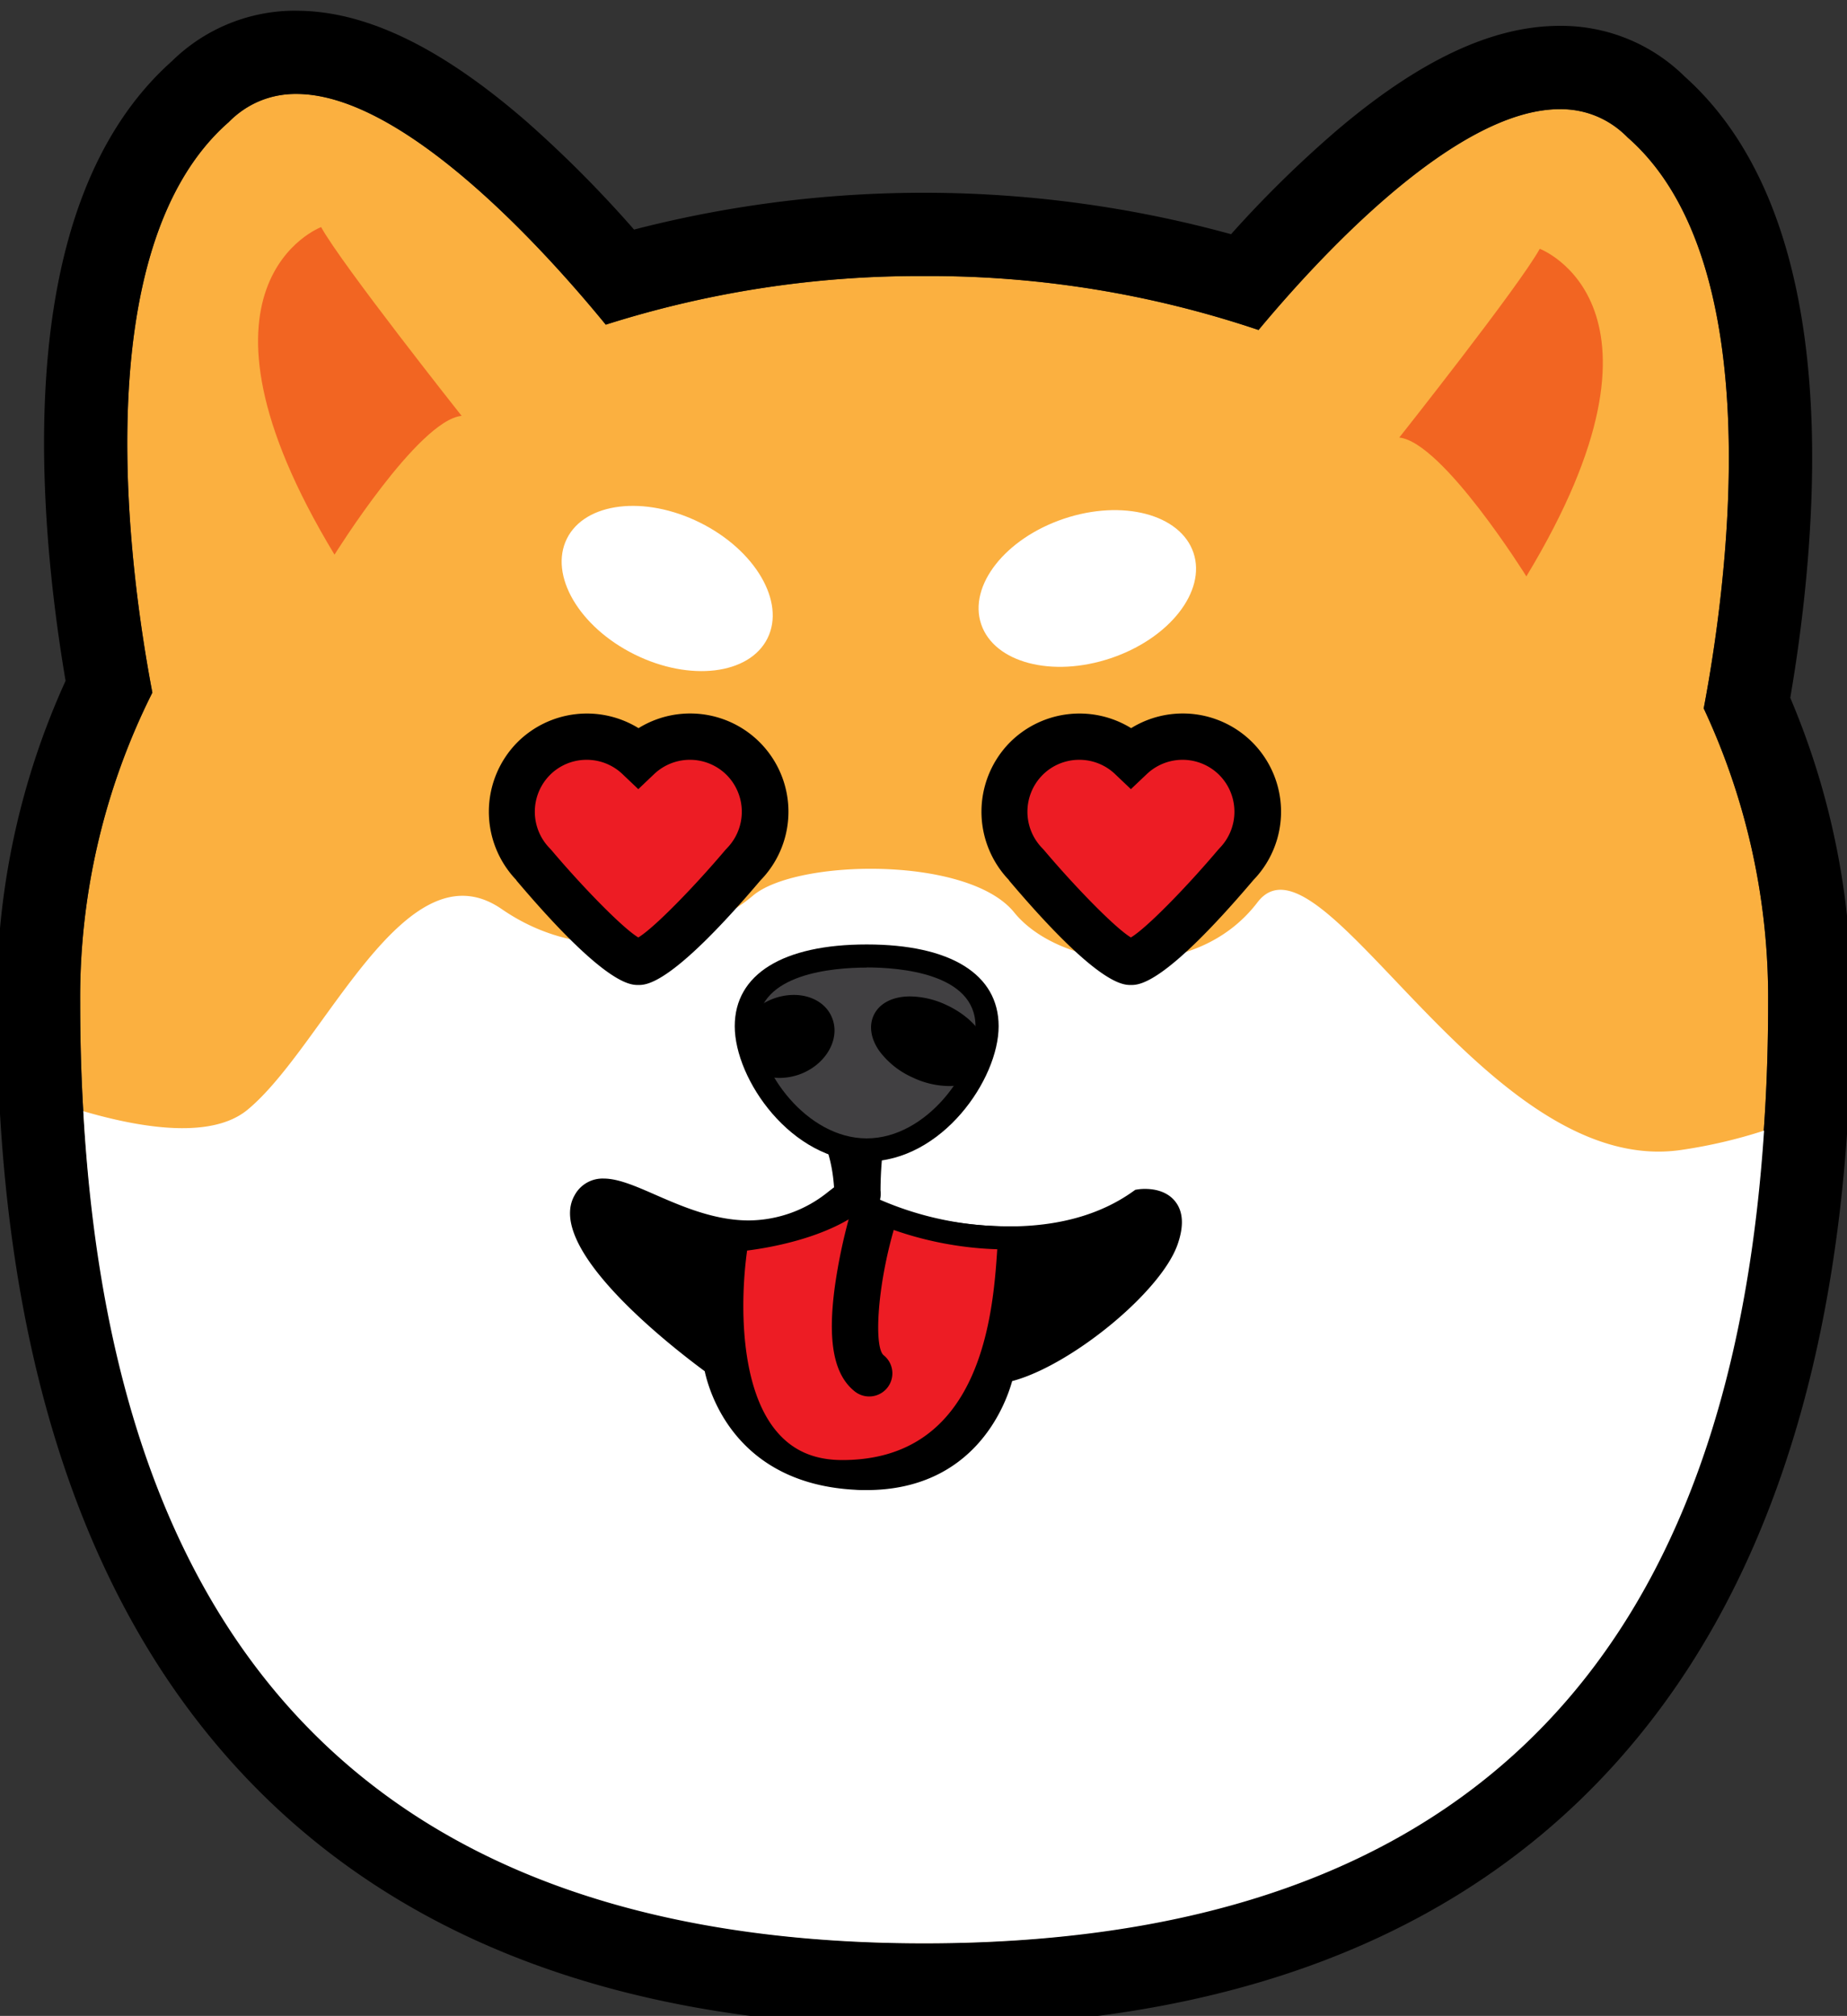 <svg xmlns="http://www.w3.org/2000/svg" viewBox="0 0 399.09 435.63"><rect x="0" y="0" width="399.09" height="435.63" fill="#333333" stroke="none"/><defs><style>.cls-1{fill:#fbb040;}.cls-2{fill:#fff;}.cls-3{fill:#414042;}.cls-4{fill:#ed1c24;}.cls-5{fill:#f26522;}</style></defs><g id="Layer_1" data-name="Layer 1"><path class="cls-1" d="M368.13,153.08C373,127.41,382.92,57,351.68,29.69c-22.47-22.46-64.23,23-79.74,41.62a222.86,222.86,0,0,0-72.26-11.66,223.87,223.87,0,0,0-68.79,10.51C117,53.16,72.77,3,49.4,26.41,18.22,53.7,28,123.86,32.92,149.65a147,147,0,0,0-15.6,67c0,94.7,31.06,203.26,182.36,203.26S382.05,311.38,382.05,216.68A147.53,147.53,0,0,0,368.13,153.08Z"/><path d="M64.06,20.31c23.93,0,55.52,36,66.83,49.85a223.87,223.87,0,0,1,68.79-10.51,222.86,222.86,0,0,1,72.26,11.66c12.55-15.1,42.29-47.72,65.08-47.72a20,20,0,0,1,14.66,6.1C382.92,57,373,127.41,368.13,153.08a147.53,147.53,0,0,1,13.92,63.6c0,94.7-31.07,203.26-182.37,203.26S17.32,311.38,17.32,216.68a147,147,0,0,1,15.6-67C28,123.86,18.22,53.7,49.4,26.41a20,20,0,0,1,14.66-6.1m0-18h0A38,38,0,0,0,37.12,13.24C20.08,28.44,10.83,53.57,9.65,88c-.78,22.64,2.12,45,4.52,59.12A165.52,165.52,0,0,0-.68,216.68C-.68,278,12,327.55,36.91,364c33.59,49.07,88.35,73.95,162.77,73.95S328.87,413.06,362.46,364c24.94-36.44,37.59-86,37.59-147.31a166.14,166.14,0,0,0-13.22-65.9c2.42-14.06,5.37-36.58,4.61-59.38C390.27,56.92,381,31.74,364,16.52A37.94,37.94,0,0,0,337,5.59c-14.47,0-30.18,7.35-48,22.46a244.19,244.19,0,0,0-23,22.56,250.48,250.48,0,0,0-129-1,256.66,256.66,0,0,0-23-23.14c-18.64-16.25-35-24.15-50-24.15Z"/><path class="cls-2" d="M363.46,248.47c-42.63,6.5-78-71.53-91.76-53.47s-42.63,14.45-52.56,2.17-47.15-11.56-56.48-3.6-33.3,17.33-54.25,2.88S70.11,226.07,53.5,239.8C46,246,31.55,244.08,18,240.12c5.11,91.77,42.55,179.82,181.71,179.82,137.05,0,175.45-84.66,181.46-175.62A109,109,0,0,1,363.46,248.47Z"/><path d="M185.28,263.2a5,5,0,0,1-3.55-1.47,5.53,5.53,0,0,1-1.47-4.42c-.64-13-6.87-17.15-6.93-17.18a5,5,0,0,1,2.5-9.33h15.22a5,5,0,0,1,1.74,9.68c-1.21,1.73-2.48,8.31-2.53,16.62v.16a5.5,5.5,0,0,1-1.43,4.44,5,5,0,0,1-3.55,1.5Z"/><path class="cls-3" d="M213.28,221.73c0,10.78-11.64,26.74-26,26.74s-26-16-26-26.74,11.65-15.17,26-15.17S213.28,211,213.28,221.73Z"/><path d="M187.27,251c-16.27,0-28.51-17.74-28.51-29.24,0-11.23,10.39-17.67,28.51-17.67s28.51,6.44,28.51,17.67C215.78,233.23,203.54,251,187.27,251Zm0-41.91c-7.07,0-23.51,1.24-23.51,12.67,0,9.57,10.53,24.24,23.51,24.24s23.51-14.67,23.51-24.24C210.78,210.3,194.34,209.06,187.27,209.06Z"/><path d="M126.37,259.49c6.14-10.48,28.9,19.51,54.19,0,0,0,40.46,18.06,65.74,0,0,0,9.4-1.45,5.78,8.67s-23.84,26-35.4,28.18c0,0-4.33,24.56-31.79,23.12s-30.35-24.57-30.35-24.57S120.22,270,126.37,259.49Z"/><path d="M187.19,322c-.79,0-1.6,0-2.43-.07-25.62-1.34-31.42-20.71-32.49-25.62-7.48-5.52-34.73-26.73-28.06-38.11a6.86,6.86,0,0,1,6.22-3.52c3.15,0,6.88,1.62,11.19,3.51,5.66,2.47,12.7,5.54,20.17,5.54A27.5,27.5,0,0,0,179,257.51l1.18-.91,1.36.61c.18.07,17.76,7.81,36.45,7.81,10.78,0,19.81-2.55,26.83-7.56l.49-.35.58-.09a10.29,10.29,0,0,1,1.53-.1c3,0,5.38,1.06,6.73,3,1.55,2.19,1.63,5.25.26,9.1-3.68,10.29-23.05,26.08-35.71,29.43C217.14,304.06,210.23,322,187.19,322ZM130.43,259.7a1.89,1.89,0,0,0-1.91,1.05c-3.4,5.82,14.39,22.6,27.49,32.12l.88.64.14,1.07c.11.85,3.05,21.07,28,22.38.74,0,1.46.06,2.17.06,22.92,0,26.87-20.26,27-21.12l.31-1.7,1.69-.32c10.83-2,30.25-17.42,33.51-26.56.76-2.13.89-3.79.36-4.54s-2.16-.86-2.64-.86h-.26c-7.8,5.38-17.61,8.1-29.17,8.1-16.92,0-32.49-5.79-37.12-7.67a32.37,32.37,0,0,1-19.11,6.4c-8.52,0-16.09-3.31-22.17-6C135.82,261.13,132.54,259.7,130.43,259.7Z"/><path class="cls-4" d="M218.17,267.5a71.12,71.12,0,0,1-33.28-8c-7,5.44-18.72,7.84-25.63,8.48-2.52,15-3.17,50,22.74,50C216.44,318,217.28,280.18,218.17,267.5Z"/><path d="M182,320.51h0c-7.48,0-13.53-2.67-18-7.93-12-14.15-7.75-41.9-7.23-45l.32-1.9,1.92-.18c7.34-.68,18.11-3.17,24.33-8l1.34-1,1.45.85A69.26,69.26,0,0,0,218,265h2.83l-.19,2.68c0,.55-.07,1.15-.12,1.8C219.65,283.43,217.27,320.51,182,320.51Zm-20.57-50.27c-1.52,10.88-1.67,29.59,6.4,39.11,3.5,4.15,8.14,6.16,14.16,6.16v0c30,0,32.57-31.27,33.49-45.55a74.75,74.75,0,0,1-30.41-7.53C177.31,267.71,166.28,269.63,161.44,270.24Z"/><path d="M187.81,301.77a5,5,0,0,1-3.09-1.07c-4.58-3.61-5.95-10.86-4.31-22.82a118.48,118.48,0,0,1,3.05-14.69,5,5,0,0,1,9.61,2.75c-3.63,12.76-4.16,25.15-2.16,26.9a5,5,0,0,1-3.1,8.93Z"/><path d="M210.6,229.54c-1.43,3.08-7,3.54-12.37,1s-8.63-7-7.2-10.11,7-3.54,12.37-1S212,226.46,210.6,229.54Z"/><path d="M205,234.69a18.75,18.75,0,0,1-7.8-1.85,18.2,18.2,0,0,1-7.15-5.66c-1.88-2.63-2.34-5.46-1.27-7.77,1.21-2.6,4.08-4.09,7.88-4.09a19,19,0,0,1,7.81,1.84c6.87,3.19,10.49,9,8.41,13.43C211.66,233.2,208.78,234.69,205,234.69Zm-8.34-14.37c-1.69,0-3,.47-3.34,1.2s0,1.67.8,2.76a13.45,13.45,0,0,0,5.18,4,14,14,0,0,0,5.7,1.38c1.7,0,3-.47,3.35-1.2.61-1.32-1.47-4.69-6-6.79A14,14,0,0,0,196.64,220.32Z"/><path d="M177.45,220.81c1.32,3.13-.95,7.07-5.07,8.81s-8.53.61-9.85-2.52,1-7.06,5.08-8.8S176.13,217.68,177.45,220.81Z"/><path d="M168.46,232.93c-3.81,0-7-1.86-8.23-4.85a8,8,0,0,1,.63-7.15,12,12,0,0,1,5.77-4.93,12.66,12.66,0,0,1,4.9-1c3.81,0,7,1.86,8.22,4.86,1.86,4.39-1,9.81-6.4,12.08A12.74,12.74,0,0,1,168.46,232.93Zm3.07-13a7.77,7.77,0,0,0-2.95.62,7,7,0,0,0-3.38,2.83,3.12,3.12,0,0,0-.36,2.7c.46,1.11,1.85,1.8,3.62,1.8a7.62,7.62,0,0,0,2.95-.62c2.74-1.16,4.49-3.74,3.74-5.53C174.68,220.67,173.29,220,171.53,220Z"/><ellipse class="cls-2" cx="144.17" cy="127.17" rx="15.9" ry="24.2" transform="translate(-33.86 199.73) rotate(-63.59)"/><ellipse class="cls-2" cx="234.94" cy="127.17" rx="24.2" ry="15.9" transform="translate(-28.28 81.53) rotate(-18.59)"/><path class="cls-5" d="M72.28,119.86s18.06-29,27.46-30c0,0-26-32.83-30.35-40.78C69.39,49.05,36.88,61.34,72.28,119.86Z"/><path class="cls-5" d="M329.81,124.55s-18.07-29-27.46-30c0,0,26-32.84,30.35-40.78C332.7,53.75,365.21,66,329.81,124.55Z"/><path class="cls-4" d="M160.56,163.94a16.24,16.24,0,0,0-22.64-.3,16.22,16.22,0,0,0-22.83,23l.2.21s17.72,21,22.63,21,22.64-21,22.64-21l.2-.21A16.23,16.23,0,0,0,160.56,163.94Z"/><path d="M137.92,212.85c-1.78,0-7.21,0-26.35-22.61l0-.06a21.34,21.34,0,0,1,.23-29.78,21.26,21.26,0,0,1,26.17-3.05,21.23,21.23,0,0,1,26.44,32.8l-.09.09C145.14,212.85,139.71,212.85,137.92,212.85Zm-11.16-48.66a11.17,11.17,0,0,0-7.93,3.28,11.28,11.28,0,0,0-.14,15.74l.42.45c6.64,7.86,15.33,16.82,18.81,18.92,3.48-2.1,12.18-11.06,18.82-18.92l.42-.45a11.28,11.28,0,0,0-.14-15.73,11.23,11.23,0,0,0-15.66-.22l-3.44,3.27-3.44-3.27A11.17,11.17,0,0,0,126.76,164.19Z"/><path class="cls-4" d="M267,163.94a16.24,16.24,0,0,0-22.64-.3,16.22,16.22,0,0,0-22.83,23l.2.21s17.72,21,22.63,21,22.64-21,22.64-21l.2-.21A16.23,16.23,0,0,0,267,163.94Z"/><path d="M244.36,212.85c-1.78,0-7.21,0-26.35-22.61l0-.06a21.34,21.34,0,0,1,.23-29.78,21.26,21.26,0,0,1,26.17-3.05,21.23,21.23,0,0,1,26.44,32.8l-.08.09C251.58,212.85,246.15,212.85,244.36,212.85ZM233.2,164.19a11.17,11.17,0,0,0-7.93,3.28,11.28,11.28,0,0,0-.14,15.74l.42.45c6.64,7.86,15.33,16.82,18.81,18.92,3.49-2.1,12.18-11.06,18.82-18.92l.43-.47a11.26,11.26,0,0,0-.15-15.71,11.22,11.22,0,0,0-15.66-.21l-3.44,3.26-3.44-3.27A11.17,11.17,0,0,0,233.2,164.19Z"/></g></svg>
